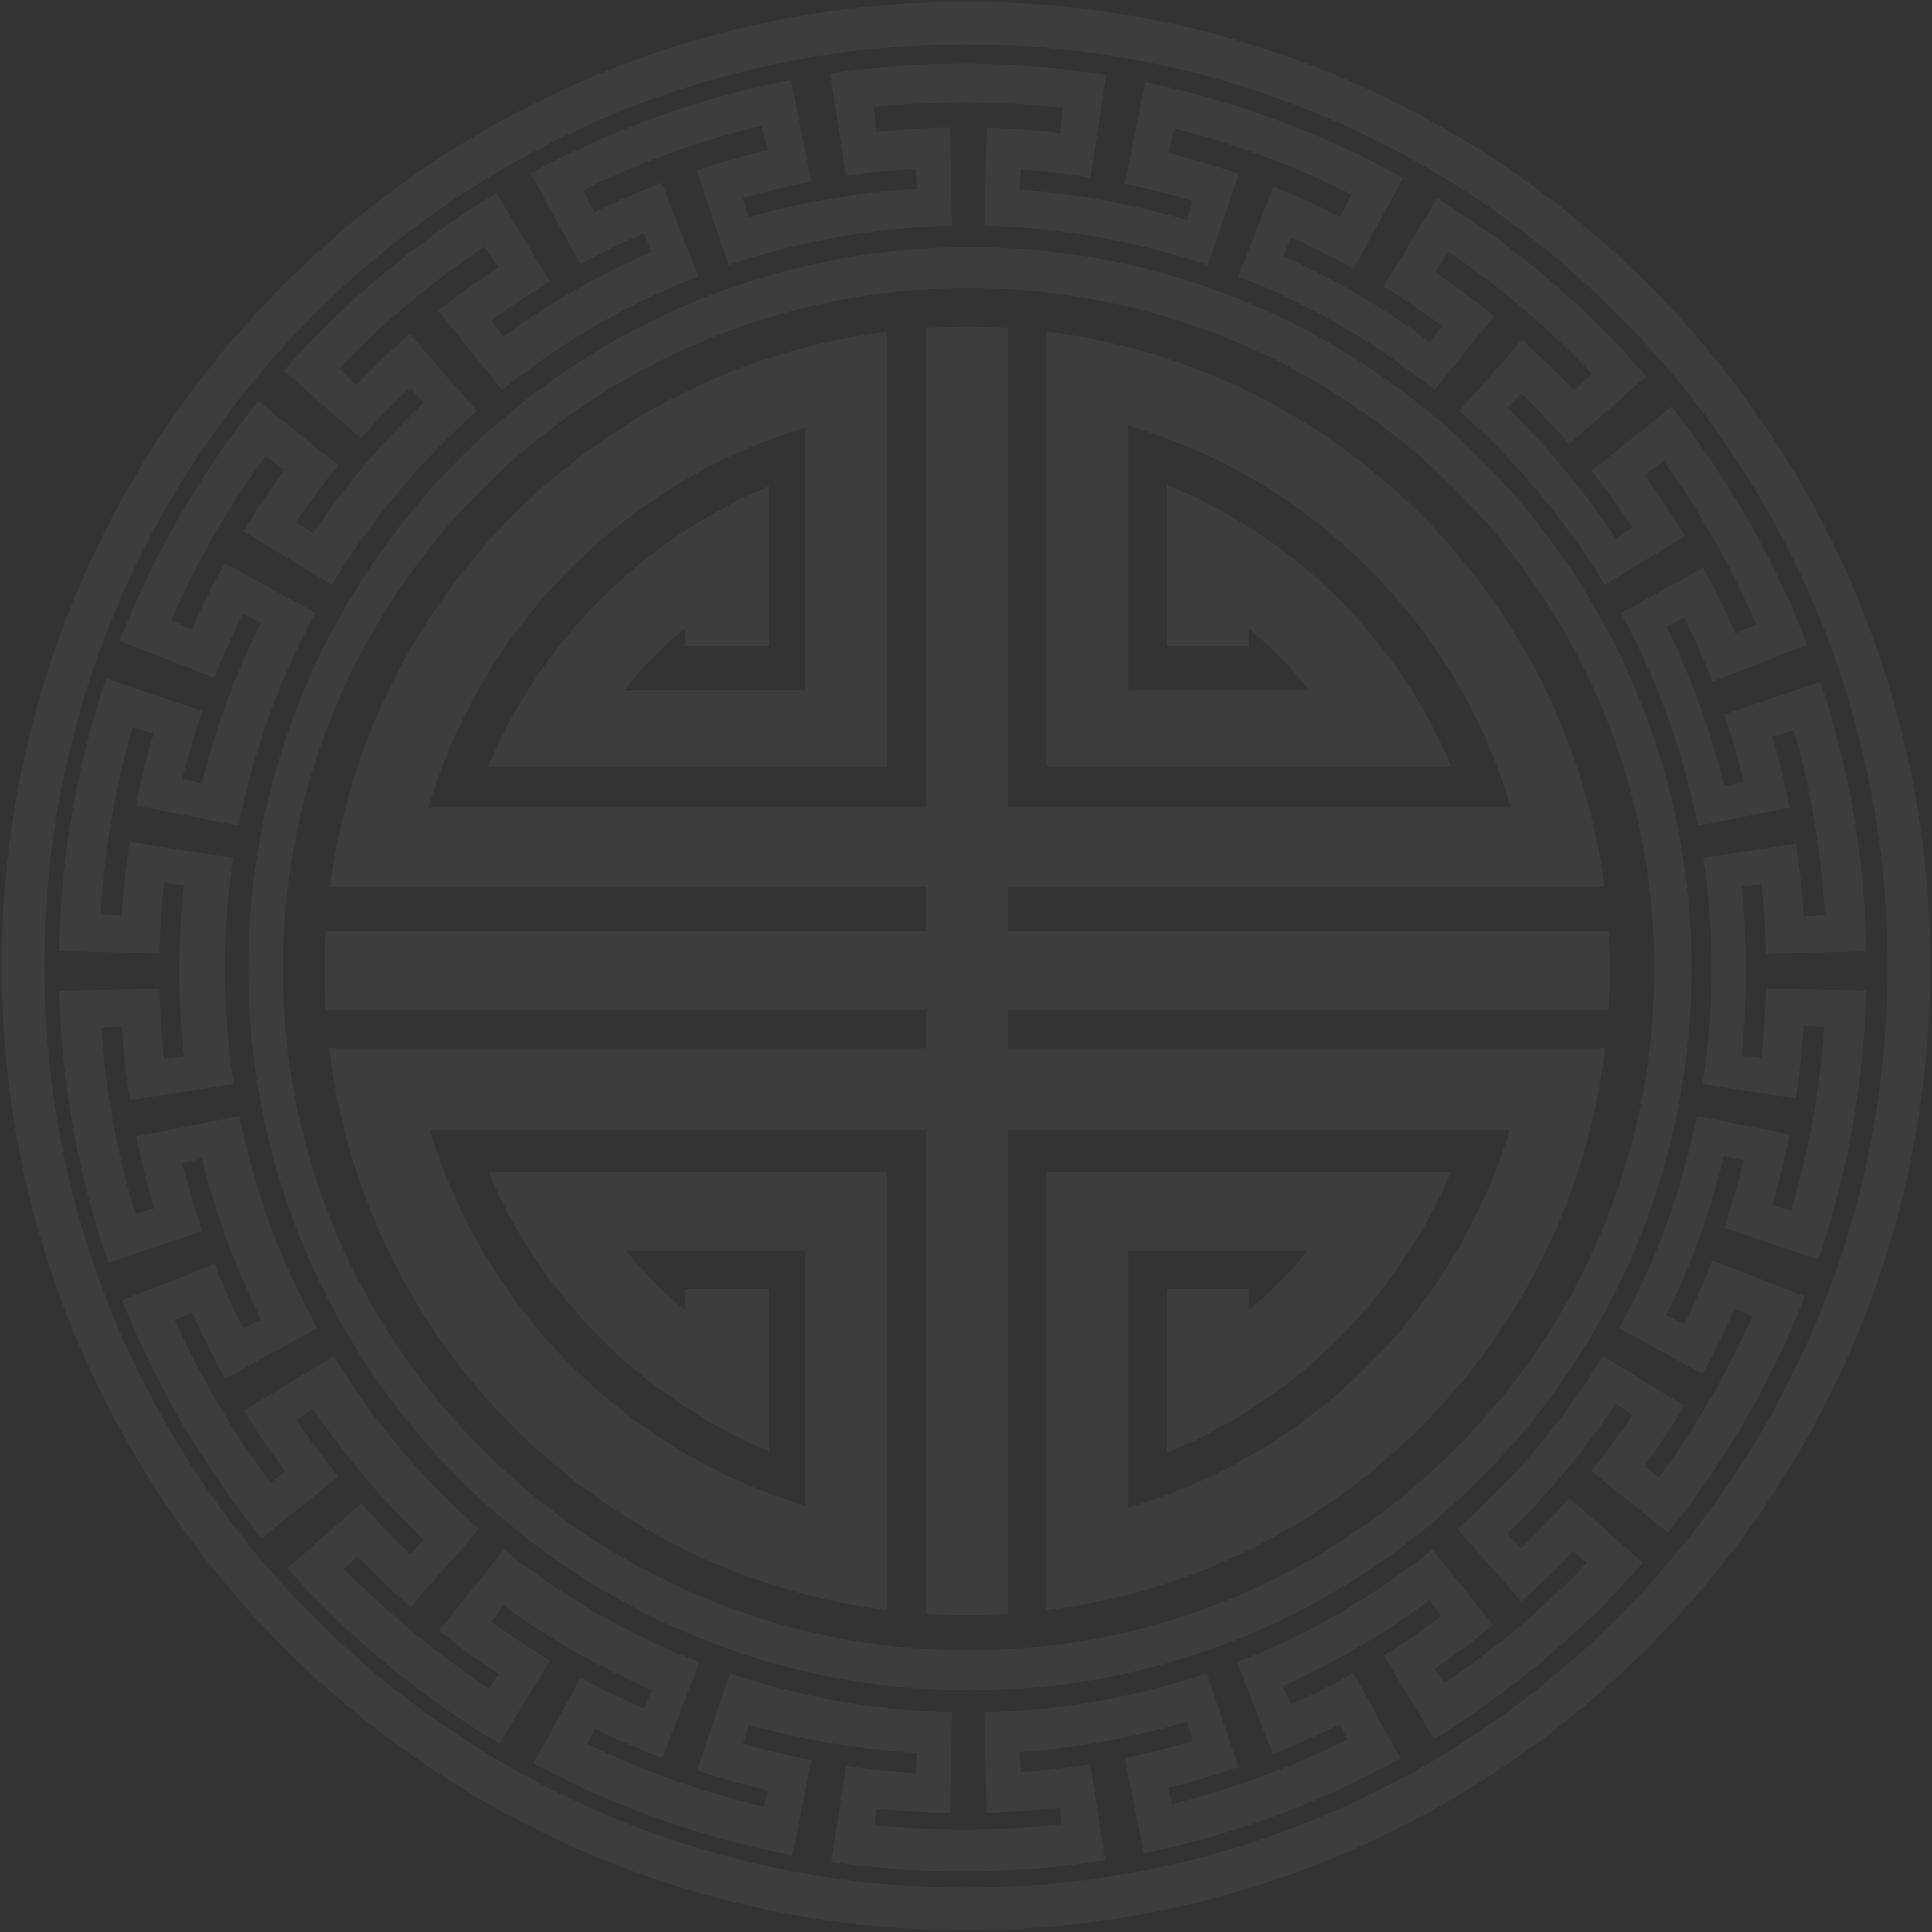<svg xmlns="http://www.w3.org/2000/svg" width="577.12" height="577.12" viewBox="0 0 577.12 577.12"><rect x="0" y="0" width="577.12" height="577.12" fill="#333333" stroke="none"/><g fill="rgba(255,255,255,.05)"><path d="M419.917 301.632h60.622c.228-3.84.357-7.707.357-11.604 0-3.987-.136-7.943-.374-11.87H301.041v-13.23h178.231c-10.181-78.344-67.368-141.864-142.26-161.229a190.656 190.656 0 0 0-24.46-4.65v129.909H433.525c-16.007-38.125-46.709-68.526-85.002-84.153v48.182h24.46v-5.347a132.94 132.94 0 0 1 18.199 18.577h-54.17v-79.044c54.89 16.027 98.178 59.208 114.309 114.015h-150.28V97.971c-4.008-.25-8.047-.389-12.119-.389-4.147 0-8.26.147-12.342.407v143.197H128.019c15.963-54.233 58.518-97.075 112.59-113.496v78.525h-54.171a132.915 132.915 0 0 1 18.247-18.617v5.387h25.066v-47.741c-37.796 15.754-68.079 45.941-83.936 83.712H265.068V99.082a190.644 190.644 0 0 0-24.46 4.681c-74.781 19.433-131.857 82.9-142.028 161.165h178v13.23H97.319a196.114 196.114 0 0 0-.374 11.87c0 3.897.129 7.764.357 11.604H276.58v11.497H98.342c9.452 79.179 66.853 143.566 142.267 163.165a190.675 190.675 0 0 0 24.46 4.68V350.1H145.93c15.889 37.642 46.117 67.719 83.821 83.434v-48.463h-25.066v6.387a132.846 132.846 0 0 1-17.657-17.897h53.582v76.27c-53.655-16.294-95.971-58.602-112.217-112.242h148.189v144.478c4.082.26 8.194.407 12.342.407 4.072 0 8.11-.143 12.119-.393V337.589h149.904c-16.418 54.212-59.465 96.854-113.936 112.76V373.561h53.58a132.957 132.957 0 0 1-17.609 17.857v-6.347h-24.46v48.902c38.201-15.588 68.848-45.879 84.887-83.874H312.551v130.902a190.794 190.794 0 0 0 24.46-4.649c75.521-19.531 133.026-83.968 142.488-163.224H301.039v-11.497h118.878z"/><path d="M289.73 73.82c119.06 0 215.57 96.51 215.57 215.57 0 119.061-96.51 215.57-215.57 215.57-119.05 0-215.57-96.51-215.57-215.57 0-119.06 96.52-215.57 215.57-215.57zm204.44 215.71c0-112.37-91.71-203.46-204.84-203.46-113.13 0-204.83 91.09-204.83 203.46 0 112.36 91.7 203.45 204.83 203.45 113.13-.001 204.84-91.09 204.84-203.45z"/></g><g fill="rgba(255,255,255,.05)"><path d="M551.735 295.794l5.748.125a265.77 265.77 0 0 1-.545 11.691c-.266 3.915-.62 7.798-1.055 11.659a277.128 277.128 0 0 1-3.575 23.119 266.369 266.369 0 0 1-2.569 11.416 251.866 251.866 0 0 1-3.047 11.297 251.322 251.322 0 0 1-3.524 11.155l-5.491-1.86-6.007-2.041-5.53-1.881-5.094-1.722-5.996-2.042a253.88 253.88 0 0 0 3.097-9.935c.953-3.32 1.836-6.671 2.66-10.055l-5.83-1.417a247.597 247.597 0 0 1-2.595 9.796 240.674 240.674 0 0 1-3.012 9.687 230.672 230.672 0 0 1-3.459 9.537 227.4 227.4 0 0 1-3.865 9.378 231.942 231.942 0 0 1-4.262 9.199l5.383 2.657a225.682 225.682 0 0 0 4.377-9.446c1.38-3.171 2.71-6.372 3.961-9.616l5.901 2.3 5.009 1.939 5.405 2.108 5.932 2.3 5.415 2.108a268.575 268.575 0 0 1-4.507 10.795 268.156 268.156 0 0 1-4.962 10.594 260.958 260.958 0 0 1-5.417 10.364 249.58 249.58 0 0 1-5.853 10.135 259.827 259.827 0 0 1-6.287 9.855 262.927 262.927 0 0 1-6.721 9.575 288.37 288.37 0 0 1-7.124 9.277l-4.57-3.671-5.014-4.021-4.247-3.413-4.147-3.331-4.945-3.969a228.863 228.863 0 0 0 6.312-8.274 242.58 242.58 0 0 0 5.948-8.553l-4.989-3.329a228.65 228.65 0 0 1-5.793 8.325 241.733 241.733 0 0 1-12.649 15.888 230.979 230.979 0 0 1-6.815 7.514 233.044 233.044 0 0 1-7.159 7.216l4.156 4.331a243.378 243.378 0 0 0 7.333-7.392 232.045 232.045 0 0 0 7-7.719l4.761 4.175 3.994 3.508 4.063 3.56 4.838 4.246 4.417 3.867a279.378 279.378 0 0 1-7.891 8.641 277.721 277.721 0 0 1-8.252 8.281 293.446 293.446 0 0 1-8.615 7.914 267.31 267.31 0 0 1-8.946 7.537 267.853 267.853 0 0 1-9.259 7.159 291.328 291.328 0 0 1-9.56 6.753 277.634 277.634 0 0 1-9.84 6.327l-3.07-5.059-3.36-5.534-2.675-4.409-2.741-4.521-3.283-5.412a229.26 229.26 0 0 0 8.756-5.661 232.93 232.93 0 0 0 8.504-6.035l-3.546-4.839a260.918 260.918 0 0 1-8.29 5.891 231.587 231.587 0 0 1-8.543 5.515 219.02 219.02 0 0 1-8.773 5.14 220.799 220.799 0 0 1-8.996 4.766 226.625 226.625 0 0 1-9.188 4.37l2.42 5.494a233.541 233.541 0 0 0 9.431-4.485 245.845 245.845 0 0 0 9.219-4.88l3.05 5.548 2.539 4.637 2.463 4.494 3.116 5.67 2.848 5.203a265.983 265.983 0 0 1-10.361 5.445 261.956 261.956 0 0 1-10.592 5 249.728 249.728 0 0 1-10.792 4.546 271.922 271.922 0 0 1-10.991 4.062 278.126 278.126 0 0 1-11.16 3.567 270.32 270.32 0 0 1-22.74 5.675l-1.162-5.867-1.272-6.349-.963-4.882-1.028-5.154-1.235-6.218a231.14 231.14 0 0 0 10.193-2.329 253.81 253.81 0 0 0 10.073-2.771l-1.674-5.768a229.48 229.48 0 0 1-9.832 2.706 218.444 218.444 0 0 1-9.932 2.273c-3.316.688-6.67 1.295-10.032 1.832-3.342.537-6.713.993-10.103 1.38-3.369.387-6.757.713-10.163.958l.399 5.98c3.486-.244 6.964-.568 10.414-.973a233.82 233.82 0 0 0 10.363-1.415l.964 6.263.807 5.199.753 4.907.98 6.403.911 5.911a258.702 258.702 0 0 1-11.617 1.577c-3.871.436-7.769.79-11.686 1.075a294.72 294.72 0 0 1-11.716.584c-3.893.105-7.804.11-11.734.055-.56-.013-1.12-.005-1.68-.017a257.771 257.771 0 0 1-10.043-.43c-3.926-.226-7.83-.53-11.712-.926-3.902-.395-7.793-.88-11.651-1.435l.92-5.961.979-6.37.747-4.885.804-5.204.967-6.26c3.44.505 6.911.931 10.395 1.287 3.463.345 6.948.621 10.444.817l.391-5.982a227.11 227.11 0 0 1-10.175-.803 227.455 227.455 0 0 1-10.145-1.251 209.098 209.098 0 0 1-10.075-1.7 220.705 220.705 0 0 1-10.006-2.129 221.171 221.171 0 0 1-9.906-2.557l-1.676 5.765c3.36.943 6.742 1.817 10.155 2.622 3.393.804 6.808 1.529 10.255 2.185l-1.236 6.214-1.023 5.159-.966 4.87-1.258 6.304-1.18 5.916a260.903 260.903 0 0 1-11.489-2.451 270.883 270.883 0 0 1-11.378-2.939 265.665 265.665 0 0 1-11.247-3.456 274.102 274.102 0 0 1-21.983-8.381 273.202 273.202 0 0 1-10.706-4.896 272.61 272.61 0 0 1-10.485-5.359l2.917-5.308 3.062-5.585 2.438-4.458 2.542-4.625 3.052-5.555a228.19 228.19 0 0 0 9.348 4.785 231.122 231.122 0 0 0 9.547 4.379l2.41-5.489a241.993 241.993 0 0 1-9.309-4.264 250.99 250.99 0 0 1-9.11-4.67 235.764 235.764 0 0 1-8.901-5.085 243.05 243.05 0 0 1-8.673-5.461 242.933 242.933 0 0 1-8.424-5.845l-3.546 4.844a245.314 245.314 0 0 0 8.641 5.989c2.919 1.925 5.878 3.8 8.89 5.605l-3.289 5.41-2.739 4.521-2.646 4.363-3.299 5.43-3.144 5.183a278.24 278.24 0 0 1-9.976-6.269 284.1 284.1 0 0 1-9.696-6.703 257.395 257.395 0 0 1-9.397-7.117 259.987 259.987 0 0 1-9.088-7.51c-2.975-2.576-5.888-5.21-8.75-7.913s-5.652-5.465-8.392-8.285a283.815 283.815 0 0 1-8.033-8.647l4.559-4.001 4.701-4.129 4.028-3.522 3.997-3.504 4.763-4.177a237.443 237.443 0 0 0 7.143 7.728 227.726 227.726 0 0 0 7.47 7.404l4.146-4.33a248.008 248.008 0 0 1-7.284-7.221 237.083 237.083 0 0 1-6.968-7.534 247.109 247.109 0 0 1-6.64-7.837 237.416 237.416 0 0 1-12.233-16.48l-4.984 3.332a246.325 246.325 0 0 0 6.084 8.585 237.443 237.443 0 0 0 6.46 8.323l-4.948 3.963-4.144 3.33-4.215 3.379-4.866 3.905-4.724 3.798a298.492 298.492 0 0 1-7.269-9.312 284.366 284.366 0 0 1-6.852-9.621 271.994 271.994 0 0 1-6.415-9.933 271.355 271.355 0 0 1-11.512-20.646 275.103 275.103 0 0 1-9.691-21.577l5.639-2.197 5.72-2.216 5.356-2.084 4.994-1.951 5.911-2.292a230.4 230.4 0 0 0 4.069 9.722 242.417 242.417 0 0 0 4.493 9.53l5.379-2.653a232.69 232.69 0 0 1-4.378-9.298 233.883 233.883 0 0 1-7.524-19.119 226.427 226.427 0 0 1-3.107-9.81 233.481 233.481 0 0 1-2.664-9.931l-5.833 1.433c.846 3.42 1.751 6.82 2.738 10.183.997 3.372 2.043 6.736 3.182 10.052l-5.996 2.029-5.089 1.729-5.472 1.861-5.794 1.964-5.734 1.945a268.665 268.665 0 0 1-3.605-11.271 259.67 259.67 0 0 1-3.122-11.421 260.366 260.366 0 0 1-2.619-11.55 262.294 262.294 0 0 1-2.116-11.658 280.613 280.613 0 0 1-1.574-11.747c-.435-3.911-.789-7.84-1.063-11.796a272.934 272.934 0 0 1-.562-11.835l6.004-.139 6.004-.129 6.194-.135 5.414-.112 6.334-.142c.073 3.532.236 7.037.46 10.532.223 3.526.527 7.023.901 10.513l5.966-.66a228.192 228.192 0 0 1-.877-10.242c-.226-3.405-.381-6.83-.446-10.272a233.383 233.383 0 0 1-.016-10.283c.076-3.449.24-6.866.464-10.272.215-3.437.52-6.851.894-10.243l-5.967-.65a227.403 227.403 0 0 0-.919 10.502 245.028 245.028 0 0 0-.47 10.532l-6.338-.138-5.418-.118-6.219-.136-5.999-.131-6.009-.131c.008-.34.005-.67.012-1 .079-3.639.248-7.246.466-10.842.247-3.965.573-7.909.978-11.821.417-3.942.902-7.872 1.487-11.76a264.658 264.658 0 0 1 2.025-11.689 273.152 273.152 0 0 1 5.564-23.053 272.422 272.422 0 0 1 3.538-11.336l5.64 1.924 5.59 1.892 6.285 2.138 5.193 1.764 5.997 2.031a230.117 230.117 0 0 0-3.18 10.053 247.348 247.348 0 0 0-2.743 10.183l5.83 1.427a234.307 234.307 0 0 1 2.677-9.934c.962-3.3 1.994-6.568 3.095-9.805a232.43 232.43 0 0 1 3.531-9.655c1.25-3.193 2.58-6.355 3.968-9.476a226.873 226.873 0 0 1 4.384-9.307l-5.384-2.648a231.078 231.078 0 0 0-4.489 9.534 222.47 222.47 0 0 0-4.073 9.724l-5.901-2.299-5.118-1.982-6.219-2.426-5.495-2.13-5.544-2.162c1.431-3.7 2.951-7.347 4.53-10.964a277.37 277.37 0 0 1 5.016-10.753 276.37 276.37 0 0 1 5.481-10.533 267.343 267.343 0 0 1 5.936-10.273 260.443 260.443 0 0 1 6.379-10.003 264.947 264.947 0 0 1 6.823-9.704 278.412 278.412 0 0 1 7.247-9.404l4.601 3.691 4.532 3.64 5.485 4.401 4.315 3.465 4.935 3.958a247.045 247.045 0 0 0-6.453 8.321 234.798 234.798 0 0 0-6.089 8.599l4.989 3.33a257.88 257.88 0 0 1 5.934-8.382 248.081 248.081 0 0 1 6.298-8.104 227.09 227.09 0 0 1 6.642-7.827 216.267 216.267 0 0 1 6.977-7.54 237.576 237.576 0 0 1 7.289-7.223l-4.146-4.332a236.537 236.537 0 0 0-7.483 7.409 237.82 237.82 0 0 0-7.15 7.726l-4.76-4.175-4.162-3.651-5.319-4.667-4.367-3.836-4.427-3.877a278.124 278.124 0 0 1 8.022-8.737 265.601 265.601 0 0 1 8.405-8.378 274.083 274.083 0 0 1 8.757-8.001 264.72 264.72 0 0 1 9.108-7.593 276.042 276.042 0 0 1 9.419-7.206 270.44 270.44 0 0 1 9.73-6.779 271.35 271.35 0 0 1 10.011-6.353l3.032 4.987 2.993 4.937 3.804 6.274 2.887 4.764 3.292 5.413a247.774 247.774 0 0 0-8.895 5.607 245.86 245.86 0 0 0-8.643 5.983l3.545 4.839c2.764-2 5.578-3.949 8.429-5.838 2.852-1.878 5.742-3.706 8.671-5.462s5.896-3.452 8.903-5.077a210.979 210.979 0 0 1 9.115-4.692 237.658 237.658 0 0 1 9.305-4.268l-2.411-5.494a250.717 250.717 0 0 0-9.558 4.382 227.685 227.685 0 0 0-9.337 4.808l-3.049-5.558-2.684-4.89-3.55-6.459-2.77-5.062-2.799-5.102a266.35 266.35 0 0 1 21.292-10.408 261.608 261.608 0 0 1 10.971-4.492 250.777 250.777 0 0 1 11.15-4.008 254.065 254.065 0 0 1 11.31-3.524 275.663 275.663 0 0 1 11.468-3c3.821-.907 7.69-1.733 11.577-2.478l1.127 5.656 1.127 5.666 1.459 7.364 1.091 5.485 1.235 6.208a248.392 248.392 0 0 0-10.26 2.187 228.925 228.925 0 0 0-10.15 2.649l1.675 5.758a226.48 226.48 0 0 1 9.909-2.574 235.928 235.928 0 0 1 9.999-2.133 240.688 240.688 0 0 1 20.229-2.949c3.378-.336 6.775-.612 10.19-.808l-.399-5.98c-3.495.194-6.982.478-10.44.823-3.489.354-6.959.798-10.401 1.293l-.974-6.263-.85-5.52-1.138-7.437-.886-5.711-.875-5.7c3.893-.565 7.805-1.07 11.745-1.474 3.91-.395 7.837-.709 11.793-.943 3.916-.225 7.86-.369 11.822-.422 3.372-.057 6.743-.063 10.142.011.56.012 1.119.044 1.679.057 3.958.106 7.896.292 11.81.568 3.945.286 7.868.662 11.769 1.117 3.931.446 7.831.981 11.708 1.606l-.874 5.662-.885 5.742-1.143 7.437-.851 5.522-.967 6.271a237.638 237.638 0 0 0-10.361-1.437 254.67 254.67 0 0 0-10.421-.987l-.391 5.993c3.406.245 6.789.578 10.151.962 3.393.394 6.763.857 10.112 1.391 3.369.544 6.716 1.147 10.032 1.83 3.346.683 6.661 1.436 9.943 2.257a229.67 229.67 0 0 1 9.823 2.715l1.686-5.765a241.455 241.455 0 0 0-10.082-2.78 232.32 232.32 0 0 0-10.202-2.313l1.236-6.214 1.09-5.487 1.471-7.37 1.135-5.717 1.113-5.607c3.874.794 7.715 1.668 11.516 2.622 3.83.964 7.628 2.017 11.384 3.139a250.197 250.197 0 0 1 11.234 3.626 262.168 262.168 0 0 1 11.062 4.102c3.659 1.46 7.287 2.98 10.873 4.588a254.352 254.352 0 0 1 10.642 5.073 253.115 253.115 0 0 1 10.411 5.539l-2.739 4.992-2.833 5.159-3.553 6.484-2.687 4.883-3.042 5.555a246.639 246.639 0 0 0-9.226-4.883 226.605 226.605 0 0 0-9.435-4.497l-2.41 5.499a233.404 233.404 0 0 1 9.187 4.372c3.037 1.526 6.033 3.122 8.998 4.777s5.888 3.369 8.77 5.143a230.709 230.709 0 0 1 8.542 5.528 229.34 229.34 0 0 1 8.294 5.882l3.546-4.844a242.543 242.543 0 0 0-8.5-6.027 231.973 231.973 0 0 0-8.769-5.663l3.289-5.419 2.894-4.758 3.818-6.298 3.062-5.044 2.946-4.867a256.99 256.99 0 0 1 9.893 6.407 256.213 256.213 0 0 1 9.594 6.821 282.459 282.459 0 0 1 9.284 7.244 272.685 272.685 0 0 1 8.945 7.647 260.72 260.72 0 0 1 8.607 8.01 261.763 261.763 0 0 1 8.259 8.372 262.275 262.275 0 0 1 7.893 8.714l-4.283 3.757-4.508 3.953-5.333 4.685-4.171 3.65-4.762 4.177a232.314 232.314 0 0 0-7.004-7.705 245.184 245.184 0 0 0-7.341-7.402l-4.145 4.331a231.584 231.584 0 0 1 7.144 7.218 242.113 242.113 0 0 1 6.838 7.511 241.042 241.042 0 0 1 6.481 7.813 220.942 220.942 0 0 1 6.145 8.086 241.5 241.5 0 0 1 5.8 8.329l4.984-3.332a229.19 229.19 0 0 0-5.945-8.552 241.34 241.34 0 0 0-6.301-8.29l4.938-3.963 4.317-3.466 5.518-4.421 4.683-3.759 4.449-3.564a282.78 282.78 0 0 1 7.087 9.367 270.15 270.15 0 0 1 6.671 9.667 247.667 247.667 0 0 1 6.255 9.939 275.35 275.35 0 0 1 5.829 10.189 285.131 285.131 0 0 1 5.363 10.44 268.411 268.411 0 0 1 9.322 21.538l-5.326 2.064-5.699 2.216-6.275 2.443-5.114 1.989-5.901 2.292a231.987 231.987 0 0 0-3.961-9.619 233.5 233.5 0 0 0-4.375-9.448l-5.379 2.653a228.584 228.584 0 0 1 4.26 9.215 232.196 232.196 0 0 1 3.856 9.376 218.945 218.945 0 0 1 3.452 9.538 234.951 234.951 0 0 1 3.04 9.678c.93 3.241 1.788 6.511 2.587 9.809l5.822-1.434a241.688 241.688 0 0 0-2.651-10.06 238.755 238.755 0 0 0-3.114-9.92l6.006-2.04 5.189-1.767 6.318-2.143 5.805-1.964 5.411-1.842a264.431 264.431 0 0 1 3.477 11.198 267.946 267.946 0 0 1 5.424 22.804 270.636 270.636 0 0 1 1.969 11.556 275.456 275.456 0 0 1 1.477 11.615c.396 3.87.711 7.767.946 11.673.225 3.886.37 7.79.444 11.703l-5.744.125-6.234.144-6.295.133-5.424.122-6.334.132a237.704 237.704 0 0 0-.443-10.382 219.306 219.306 0 0 0-.875-10.362l-5.965.65c.366 3.349.644 6.716.859 10.102.207 3.355.354 6.729.429 10.131.067 3.362.084 6.734.01 10.133a243.921 243.921 0 0 1-.451 10.123c-.224 3.386-.518 6.75-.871 10.104l5.958.65c.375-3.433.67-6.888.896-10.363.226-3.436.391-6.903.467-10.382l6.329.138 5.429.119 6.218.135 6.246.137zm-6.782 11.034l-6.183-.404c-.24 3.646-.549 7.26-.947 10.861-.39 3.633-.849 7.243-1.396 10.822l-5.344-.816-6.261-.967-5.931-.91-4.646-.722-5.643-.863c.499-3.18.919-6.381 1.279-9.604.35-3.193.641-6.408.861-9.644.22-3.207.37-6.434.45-9.673.005-.2.02-.4.023-.6.066-3.049.053-6.07-.002-9.092a218.891 218.891 0 0 0-.389-9.681 217.67 217.67 0 0 0-.789-9.649c-.34-3.229-.761-6.428-1.241-9.609l5.51-.85 4.606-.71 5.932-.911 6.263-.963 5.39-.833a253.468 253.468 0 0 1 1.403 10.823c.382 3.599.673 7.227.903 10.873l6.341-.412a256.202 256.202 0 0 0-.887-11.162c-.379-3.719-.849-7.42-1.389-11.103a247.027 247.027 0 0 0-1.849-11.043c-.7-3.676-1.471-7.334-2.332-10.963-.86-3.64-1.802-7.261-2.813-10.844l-6.353 1.852a246.66 246.66 0 0 1 2.78 10.563 243.98 243.98 0 0 1 2.328 10.664l-5.364 1.063-6.209 1.235-5.887 1.172-4.571.911-5.454 1.081a213.209 213.209 0 0 0-2.064-9.467 209.897 209.897 0 0 0-2.466-9.376 219.274 219.274 0 0 0-6.201-18.369 212.738 212.738 0 0 0-3.695-8.973 212.03 212.03 0 0 0-4.078-8.801 226.545 226.545 0 0 0-4.454-8.609l4.799-2.636 4.171-2.29 5.265-2.886 5.548-3.05 4.839-2.645a263.51 263.51 0 0 1 5.01 9.702 247.515 247.515 0 0 1 4.574 9.922l6.222-2.735a260.724 260.724 0 0 0-4.659-10.214 274.285 274.285 0 0 0-5.123-9.984 252.604 252.604 0 0 0-5.548-9.764 267.3 267.3 0 0 0-5.964-9.512 245.297 245.297 0 0 0-6.37-9.261l-5.672 4.157a250.722 250.722 0 0 1 6.235 8.978 251.879 251.879 0 0 1 5.851 9.23l-4.724 2.868-5.413 3.283-5.13 3.119-4.074 2.472-4.684 2.839a217.383 217.383 0 0 0-5.202-8.186 209.805 209.805 0 0 0-5.558-7.953 208.812 208.812 0 0 0-5.894-7.71 222.322 222.322 0 0 0-6.209-7.447 235.436 235.436 0 0 0-6.545-7.165 223.395 223.395 0 0 0-6.852-6.881 223.593 223.593 0 0 0-7.148-6.568l3.59-4.092 3.293-3.749 3.959-4.515 4.175-4.76 3.662-4.181a269.438 269.438 0 0 1 8.02 7.437 257.982 257.982 0 0 1 7.702 7.78l5.159-4.949c-2.571-2.727-5.203-5.405-7.887-8.024s-5.429-5.18-8.225-7.682a281.334 281.334 0 0 0-8.552-7.318 259.206 259.206 0 0 0-8.881-6.946 259.185 259.185 0 0 0-9.17-6.542l-4.073 6.093a233.096 233.096 0 0 1 8.934 6.336 242.326 242.326 0 0 1 8.635 6.73l-3.475 4.335-3.969 4.935-3.753 4.679-3.157 3.932-3.403 4.247a229.43 229.43 0 0 0-7.682-5.939 232.094 232.094 0 0 0-7.94-5.595 230.041 230.041 0 0 0-8.178-5.229 242.946 242.946 0 0 0-8.405-4.875 220.442 220.442 0 0 0-8.604-4.499 218.358 218.358 0 0 0-8.792-4.123 213.407 213.407 0 0 0-8.971-3.737l1.992-5.107 1.939-4.979 2.172-5.594 2.29-5.911 2.033-5.197a241.666 241.666 0 0 1 10.1 4.251 230.948 230.948 0 0 1 9.899 4.717l3.286-6.66a250.847 250.847 0 0 0-10.186-4.863 258.45 258.45 0 0 0-20.983-8.34 259.471 259.471 0 0 0-21.643-6.493l-1.79 7.293a265.8 265.8 0 0 1 10.579 2.912 244.697 244.697 0 0 1 10.449 3.369l-1.796 5.292-2.041 5.997-1.924 5.679-1.732 5.113-1.764 5.193a223.193 223.193 0 0 0-9.269-2.913 209.146 209.146 0 0 0-9.388-2.515 215.473 215.473 0 0 0-19.052-3.786 218.58 218.58 0 0 0-9.625-1.25 223.395 223.395 0 0 0-19.387-1.284l.122-5.569.126-5.769.131-5.999.138-6.329.122-5.599c3.679.1 7.346.28 10.98.54 3.666.26 7.309.609 10.94 1.029l.813-7.484a260.894 260.894 0 0 0-11.259-1.076 281.342 281.342 0 0 0-11.311-.547c-.56-.012-1.12-.044-1.679-.057-3.229-.071-6.44-.061-9.642-.011-3.792.058-7.566.185-11.312.403a246.99 246.99 0 0 0-11.292.904l.817 7.489c3.629-.371 7.286-.661 10.962-.881a248.61 248.61 0 0 1 10.991-.38l.128 5.594.132 6.334.129 5.995.133 5.834.118 5.584c-3.252.069-6.486.208-9.702.418-3.245.209-6.472.479-9.68.829-3.229.35-6.438.77-9.629 1.25-3.212.5-6.405 1.061-9.569 1.692a212.682 212.682 0 0 0-9.488 2.104 225.331 225.331 0 0 0-9.387 2.506 242.324 242.324 0 0 0-9.266 2.918l-1.832-5.411-2.002-5.895-1.927-5.684-2.04-5.996-1.795-5.291a243.776 243.776 0 0 1 10.523-3.261 248.69 248.69 0 0 1 10.663-2.778l-1.781-7.28c-3.69.879-7.352 1.83-10.976 2.871a250.213 250.213 0 0 0-10.836 3.375 260.561 260.561 0 0 0-10.667 3.838 247.767 247.767 0 0 0-10.497 4.312 252.414 252.414 0 0 0-10.306 4.766l3.266 6.623a259.802 259.802 0 0 1 10.023-4.603 251.888 251.888 0 0 1 10.213-4.158l2.017 5.205 2.302 5.902 2.168 5.599 2.283 5.861 2.084 5.347a230.05 230.05 0 0 0-8.974 3.735 227.727 227.727 0 0 0-8.792 4.119 213.913 213.913 0 0 0-8.61 4.503 213.428 213.428 0 0 0-8.408 4.868 218.478 218.478 0 0 0-8.167 5.243 219.504 219.504 0 0 0-7.944 5.588 233.193 233.193 0 0 0-7.681 5.924l-3.701-4.602-4.168-5.192-3.758-4.683-3.963-4.938-3.476-4.337a259.4 259.4 0 0 1 8.788-6.67 239.751 239.751 0 0 1 9.069-6.294l-4.069-6.07a262.125 262.125 0 0 0-18.317 13.394 251.756 251.756 0 0 0-8.701 7.292 242.89 242.89 0 0 0-8.389 7.659 251.787 251.787 0 0 0-8.017 8.027l5.144 4.934a248.71 248.71 0 0 1 7.832-7.781 274.39 274.39 0 0 1 8.164-7.434l3.67 4.171 4.177 4.763 3.953 4.517 4.421 5.048 3.914 4.456a223.565 223.565 0 0 0-7.155 6.565 233.74 233.74 0 0 0-6.852 6.873 234.792 234.792 0 0 0-6.538 7.169 210.14 210.14 0 0 0-6.224 7.446 216.514 216.514 0 0 0-5.899 7.703 221.387 221.387 0 0 0-5.565 7.96 231.975 231.975 0 0 0-5.21 8.179l-5.202-3.154-5.973-3.621-5.133-3.113-5.41-3.289-4.718-2.863a256.82 256.82 0 0 1 5.964-9.302 271.276 271.276 0 0 1 6.378-9.023l-5.621-4.124a262.043 262.043 0 0 0-6.524 9.29 272.29 272.29 0 0 0-6.1 9.58 281.853 281.853 0 0 0-5.656 9.839 267.65 267.65 0 0 0-5.221 10.088 247.155 247.155 0 0 0-4.776 10.298l6.163 2.705a254.052 254.052 0 0 1 4.699-10 253.633 253.633 0 0 1 5.145-9.79l4.824 2.646 5.555 3.042 5.258 2.895 6.158 3.375 5.367 2.938a226.946 226.946 0 0 0-4.469 8.615 226.377 226.377 0 0 0-4.083 8.803 214.782 214.782 0 0 0-3.697 8.972 215.967 215.967 0 0 0-3.3 9.12 227.719 227.719 0 0 0-2.883 9.259 227.165 227.165 0 0 0-2.465 9.378 229.936 229.936 0 0 0-2.077 9.467l-6.155-1.225-7.071-1.405-5.886-1.168-6.214-1.236-5.348-1.067a256.003 256.003 0 0 1 5.26-21.481l-6.311-1.838c-1.04 3.628-2 7.288-2.88 10.97a243.034 243.034 0 0 0-2.392 11.091 256.105 256.105 0 0 0-1.924 11.181 245.632 245.632 0 0 0-1.396 11.252 262.793 262.793 0 0 0-.917 11.293l6.283.407c.23-3.696.55-7.359.95-11.012.4-3.682.86-7.343 1.42-10.972l5.383.838 6.261.957 5.931.92 7.128 1.096 6.23.956c-.479 3.18-.879 6.392-1.22 9.616-.34 3.193-.601 6.418-.801 9.655a211.493 211.493 0 0 0-.408 9.083c-.004.2.001.4-.003.6-.061 3.24-.051 6.471.029 9.683.079 3.243.229 6.466.449 9.682.209 3.235.5 6.452.85 9.65.36 3.219.771 6.419 1.271 9.601l-6.353.981-7.176 1.104-5.931.911-6.262.964-5.33.823a245.952 245.952 0 0 1-1.441-10.964c-.4-3.649-.72-7.327-.96-11.014l-6.11.397c.268 3.776.616 7.535 1.044 11.275.428 3.76.937 7.502 1.525 11.216a256.645 256.645 0 0 0 2.028 11.137 250.056 250.056 0 0 0 2.53 11.027c.92 3.661 1.921 7.304 3.003 10.908l5.607-1.638a247.822 247.822 0 0 1-2.877-10.676 259.601 259.601 0 0 1-2.416-10.785L46 338.449l6.208-1.234 5.887-1.172 7.123-1.415 6.309-1.263a223.31 223.31 0 0 0 2.124 9.459 225.615 225.615 0 0 0 2.517 9.347 219.866 219.866 0 0 0 2.93 9.227 211.65 211.65 0 0 0 3.343 9.085 219.748 219.748 0 0 0 3.736 8.934 227.154 227.154 0 0 0 4.12 8.762 227.216 227.216 0 0 0 4.494 8.57l-5.72 3.136-6.276 3.443-5.264 2.887-5.548 3.049-4.688 2.568c-1.78-3.219-3.5-6.478-5.138-9.774a239.687 239.687 0 0 1-4.713-9.995l-5.211 2.297a250.899 250.899 0 0 0 4.869 10.189 256.419 256.419 0 0 0 5.304 9.968 258.095 258.095 0 0 0 5.729 9.728 246.971 246.971 0 0 0 6.145 9.456 249.848 249.848 0 0 0 6.551 9.185l4.391-3.225a270.948 270.948 0 0 1-6.385-9.001 283.396 283.396 0 0 1-5.979-9.283l4.562-2.771 5.413-3.282 5.129-3.119 6.102-3.697 5.585-3.39a208.893 208.893 0 0 0 5.233 8.137 218.435 218.435 0 0 0 5.579 7.903 220.185 220.185 0 0 0 5.904 7.661 229.936 229.936 0 0 0 6.24 7.397 218.875 218.875 0 0 0 6.536 7.114c2.24 2.329 4.521 4.6 6.853 6.821a219.85 219.85 0 0 0 7.14 6.518l-4.319 4.937-4.564 5.202-3.959 4.515-4.175 4.76-3.488 3.975a249.134 249.134 0 0 1-8.17-7.399 251.56 251.56 0 0 1-7.833-7.763l-3.841 3.667a259.894 259.894 0 0 0 8.029 7.896c2.725 2.58 5.51 5.102 8.348 7.544a266.215 266.215 0 0 0 8.686 7.161 244.94 244.94 0 0 0 8.984 6.768 245.19 245.19 0 0 0 9.263 6.384l2.854-4.278a246.402 246.402 0 0 1-9.055-6.27 260.45 260.45 0 0 1-8.787-6.663l3.321-4.129 3.958-4.944 3.753-4.68 4.308-5.357 4.103-5.121a218.254 218.254 0 0 0 7.674 5.879c2.599 1.907 5.239 3.755 7.921 5.544s5.395 3.528 8.159 5.199c2.744 1.67 5.55 3.271 8.376 4.823a224.147 224.147 0 0 0 8.575 4.448 216.32 216.32 0 0 0 8.763 4.082 211.712 211.712 0 0 0 8.931 3.696l-2.363 6.08-2.374 6.109-2.173 5.594-2.299 5.901-1.908 4.909a238.505 238.505 0 0 1-10.192-4.153 253.216 253.216 0 0 1-10.013-4.579l-2.239 4.542a260.66 260.66 0 0 0 10.221 4.654 253.578 253.578 0 0 0 10.401 4.208 261.366 261.366 0 0 0 10.57 3.762 264.13 264.13 0 0 0 10.73 3.295 261.713 261.713 0 0 0 10.862 2.797l1.176-4.835a257.343 257.343 0 0 1-10.643-2.753 262.894 262.894 0 0 1-10.512-3.23l1.689-4.994 2.042-5.997 1.924-5.679 2.095-6.156 2.095-6.176a221.103 221.103 0 0 0 9.219 2.882 228.966 228.966 0 0 0 18.775 4.57 214.07 214.07 0 0 0 9.516 1.658c3.18.489 6.372.89 9.585 1.239a234.921 234.921 0 0 0 19.248 1.261h.03l-.14 6.429-.133 6.108-.131 5.999-.138 6.328-.115 5.259c-.56-.012-1.12-.004-1.68-.017a259.131 259.131 0 0 1-9.293-.393c-3.667-.21-7.321-.5-10.944-.859l-.538 4.91c3.693.38 7.417.661 11.164.884 3.157.179 6.314.327 9.503.397.56.012 1.121.004 1.68.017 3.75.052 7.481.043 11.194-.057 3.743-.098 7.468-.297 11.175-.556 3.737-.269 7.445-.608 11.135-1.027l-.542-4.934c-3.61.422-7.258.762-10.915 1.022-3.637.261-7.292.451-10.965.551l-.115-5.254-.132-6.334-.129-5.994-.137-6.074-.14-6.415c3.232-.069 6.456-.209 9.651-.42 3.225-.199 6.442-.469 9.63-.819 3.218-.34 6.408-.761 9.579-1.242a221.784 221.784 0 0 0 18.957-3.757 220.215 220.215 0 0 0 9.336-2.477c3.1-.903 6.182-1.866 9.225-2.899l2.021 5.955 1.813 5.36 1.937 5.684 2.029 5.996 1.701 4.988a243.376 243.376 0 0 1-10.435 3.354 249.454 249.454 0 0 1-10.566 2.9l1.185 4.847a274.133 274.133 0 0 0 10.787-2.936 275.117 275.117 0 0 0 10.647-3.398 254.262 254.262 0 0 0 10.477-3.872 246.033 246.033 0 0 0 10.297-4.327 251.332 251.332 0 0 0 10.106-4.761l-2.251-4.569a236.625 236.625 0 0 1-9.895 4.695 250.178 250.178 0 0 1-10.086 4.271l-1.913-4.913-2.292-5.911-2.179-5.589-2.035-5.246-2.273-5.841a205.046 205.046 0 0 0 8.933-3.696 204.615 204.615 0 0 0 8.761-4.079 224.338 224.338 0 0 0 8.579-4.444 220.909 220.909 0 0 0 8.368-4.839 219.846 219.846 0 0 0 8.155-5.193 229.58 229.58 0 0 0 7.922-5.538 228.971 228.971 0 0 0 7.67-5.874l3.817 4.755 3.292 4.093 3.759 4.683 3.963 4.938 3.311 4.134c-2.83 2.288-5.7 4.526-8.628 6.703a258.505 258.505 0 0 1-8.92 6.327l2.876 4.304a262.903 262.903 0 0 0 9.123-6.433 264.643 264.643 0 0 0 8.83-6.81 255.245 255.245 0 0 0 8.549-7.185c2.795-2.46 5.54-4.971 8.227-7.543a255.358 255.358 0 0 0 7.885-7.899l-3.871-3.695a256.757 256.757 0 0 1-7.7 7.744 245.665 245.665 0 0 1-8.034 7.416l-3.493-3.987-4.178-4.762-3.952-4.508-3.426-3.915-4.012-4.559a221.126 221.126 0 0 0 13.986-13.348 209.076 209.076 0 0 0 6.547-7.119 232.207 232.207 0 0 0 6.242-7.385 255.933 255.933 0 0 0 5.908-7.653 240.461 240.461 0 0 0 5.584-7.9 226.482 226.482 0 0 0 5.209-8.148l5.055 3.062 4.215 2.562 5.133 3.112 5.41 3.279 4.57 2.78c-1.879 3.12-3.846 6.178-5.853 9.215a273.927 273.927 0 0 1-6.247 8.955l4.431 3.248a263.456 263.456 0 0 0 6.431-9.122 265.009 265.009 0 0 0 6.006-9.401 258.2 258.2 0 0 0 5.603-9.66 237.921 237.921 0 0 0 5.187-9.889 259.397 259.397 0 0 0 4.762-10.099l-5.261-2.315a252.83 252.83 0 0 1-4.607 9.901 253.534 253.534 0 0 1-5.012 9.693l-4.695-2.573-5.555-3.052-5.259-2.886-4.289-2.354-5.16-2.823a247.61 247.61 0 0 0 4.498-8.574c1.434-2.88 2.808-5.8 4.112-8.752a204.806 204.806 0 0 0 3.735-8.931 218.775 218.775 0 0 0 6.251-18.319 209.44 209.44 0 0 0 2.524-9.348 213.629 213.629 0 0 0 2.127-9.445l5.607 1.112 4.621.921 5.886 1.169 6.214 1.236 5.299 1.056a251.207 251.207 0 0 1-2.354 10.651 246.623 246.623 0 0 1-2.811 10.551l5.666 1.644a242.012 242.012 0 0 0 2.936-10.778 249.848 249.848 0 0 0 4.429-21.898c.58-3.668 1.07-7.358 1.492-11.07.423-3.693.775-7.397 1.046-11.132z"/><g><path d="M288.56.5c159.09 0 288.06 128.97 288.06 288.06 0 159.089-128.97 288.06-288.06 288.06S.5 447.649.5 288.56C.5 129.47 129.47.5 288.56.5zm275.3 288.06c0-152.05-123.25-275.31-275.3-275.31S13.25 136.51 13.25 288.56c0 152.04 123.26 275.31 275.31 275.31s275.3-123.27 275.3-275.31z"/></g></g></svg>
